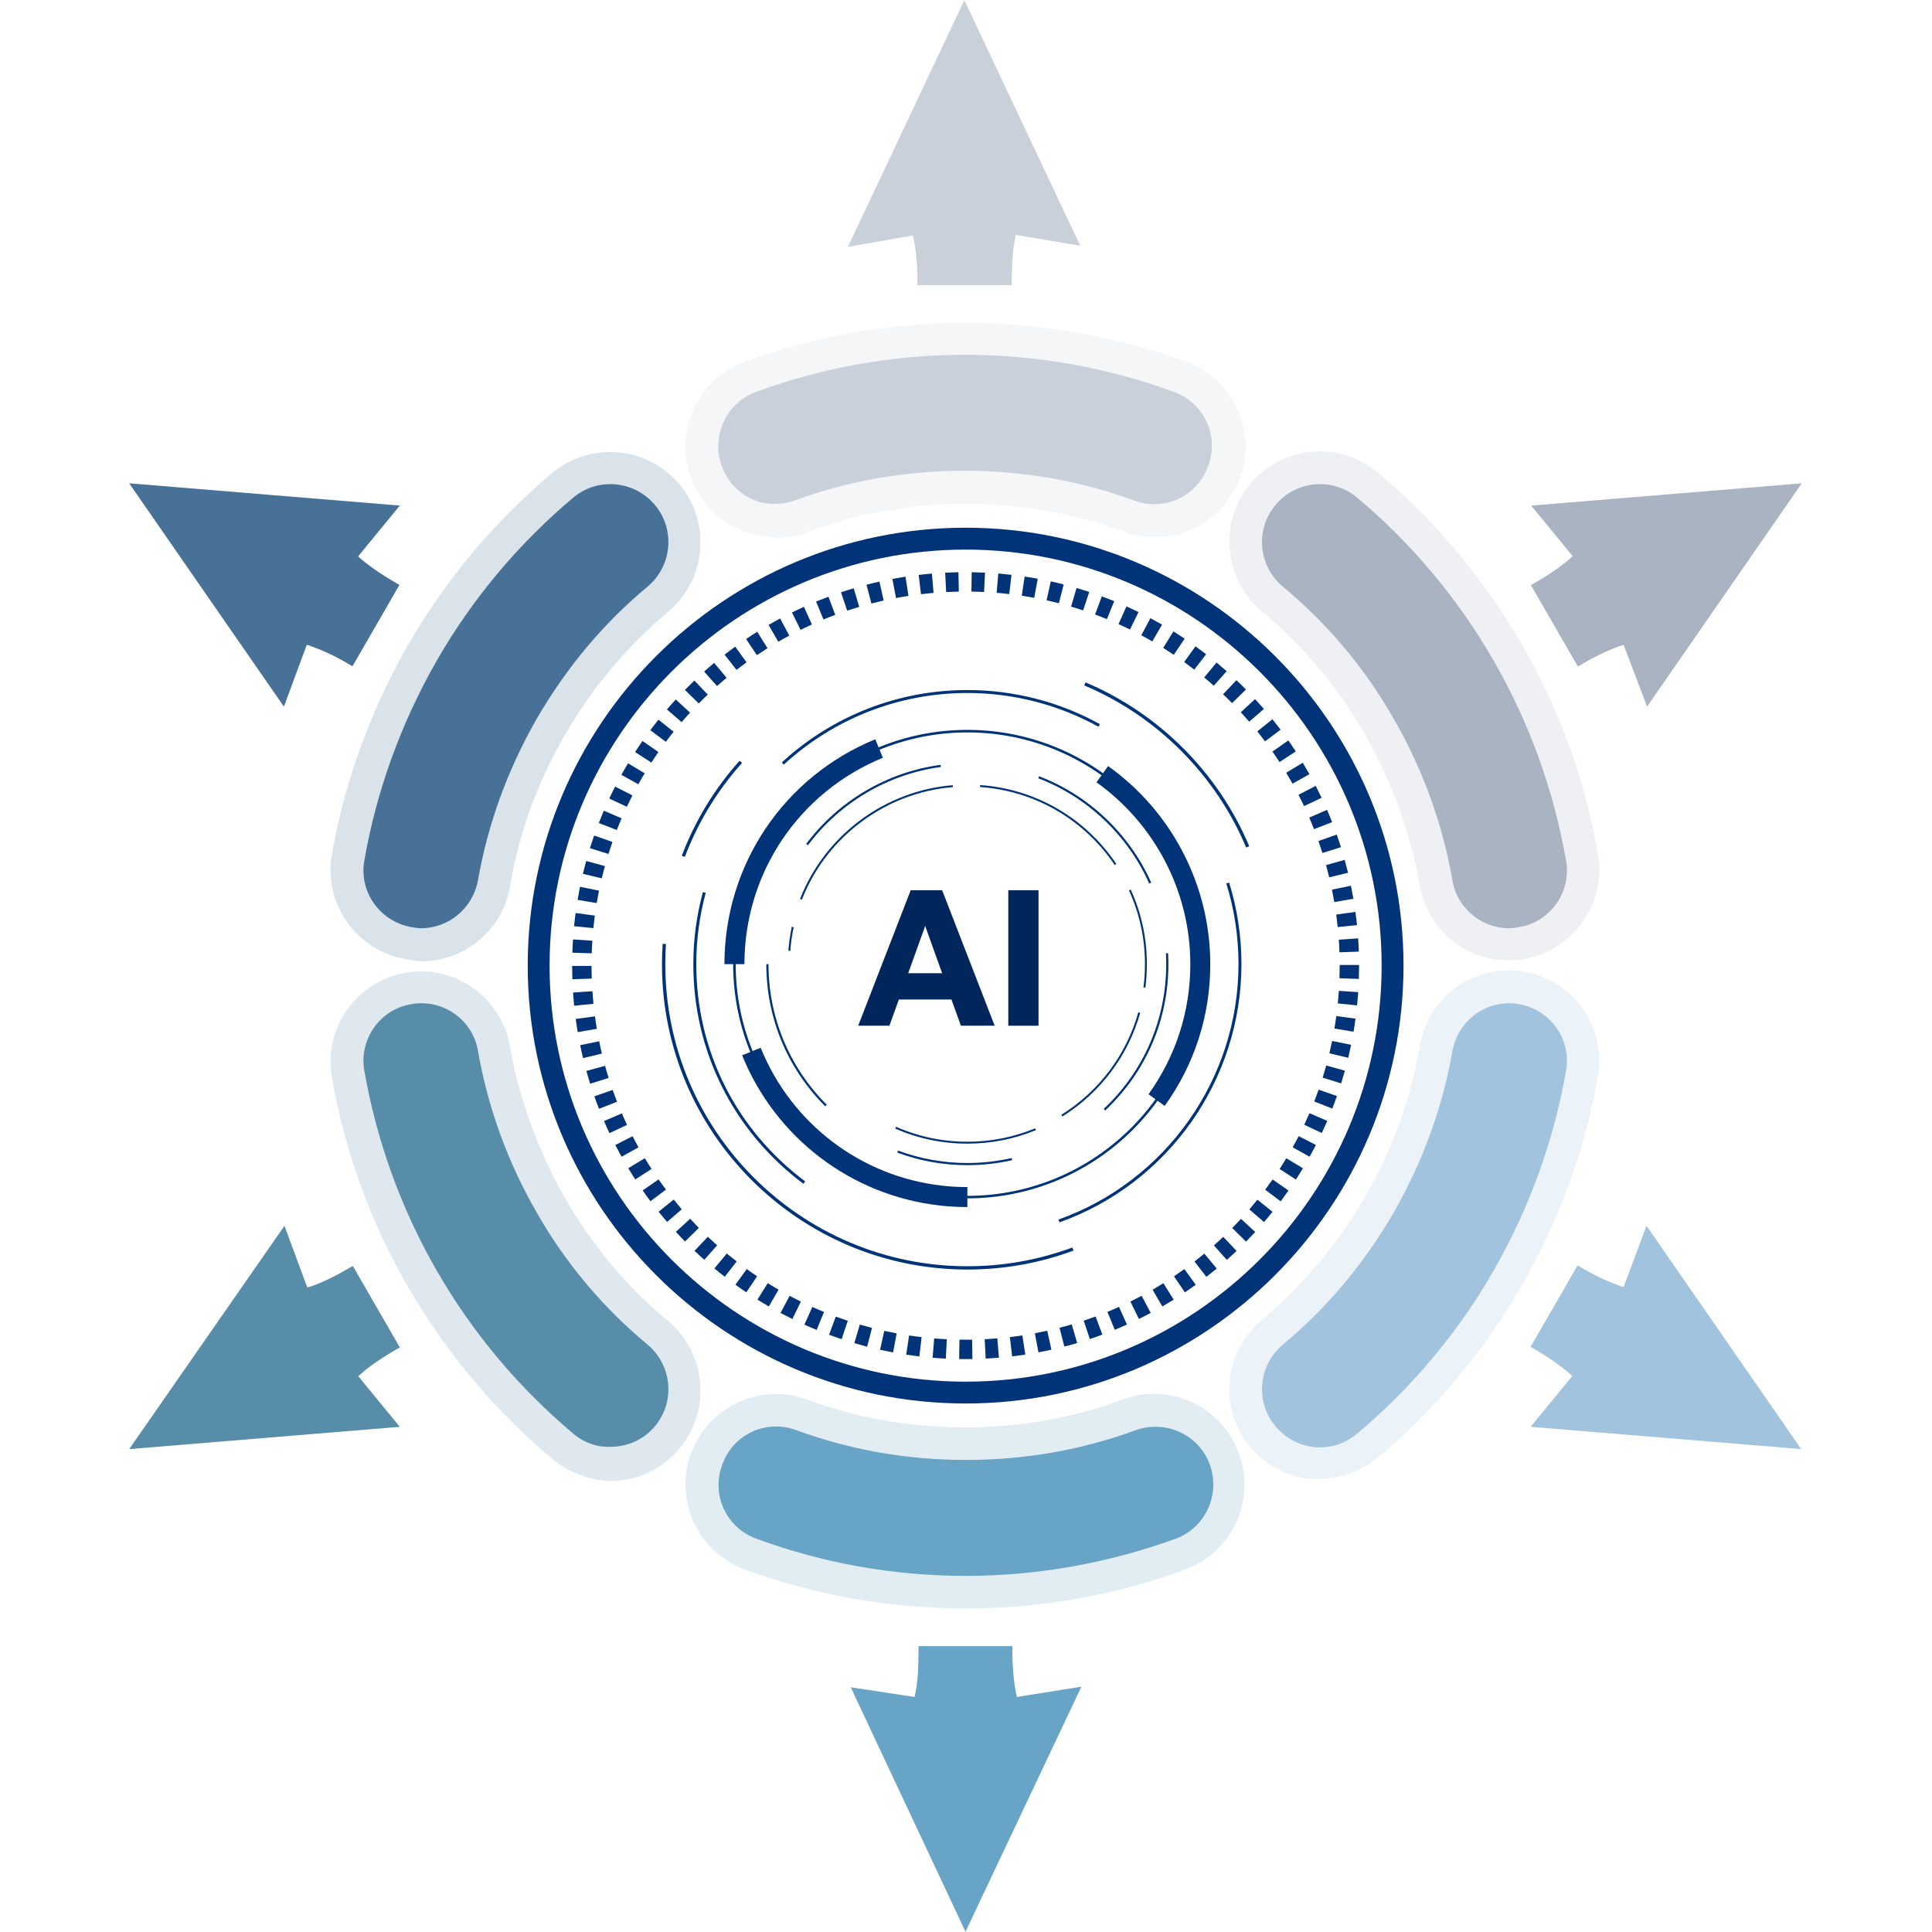 <svg xmlns="http://www.w3.org/2000/svg" xmlns:xlink="http://www.w3.org/1999/xlink" width="500" zoomAndPan="magnify" viewBox="0 0 375 375" height="500" preserveAspectRatio="xMidYMid meet" version="1.0"><defs><filter x="0%" y="0%" width="100%" height="100%" id="3f25dffc9b"><feColorMatrix values="0 0 0 0 1 0 0 0 0 1 0 0 0 0 1 0 0 0 1 0" color-interpolation-filters="sRGB"/></filter><mask id="4da3ce4d22"><g filter="url(#3f25dffc9b)"><rect x="-37.5" width="450" fill="#000000" y="-37.5" height="450" fill-opacity="0.2"/></g></mask><clipPath id="39b511c4e1"><path d="M 70 209 L 179 209 L 179 251.719 L 70 251.719 Z M 70 209 " clip-rule="nonzero"/></clipPath><clipPath id="d7fa029a74"><rect x="0" width="249" y="0" height="252"/></clipPath><clipPath id="9d7f9a92fd"><path d="M 25.078 93 L 78 93 L 78 138 L 25.078 138 Z M 25.078 93 " clip-rule="nonzero"/></clipPath><clipPath id="fe9530d7cf"><path d="M 25.078 237 L 78 237 L 78 282 L 25.078 282 Z M 25.078 237 " clip-rule="nonzero"/></clipPath><clipPath id="9360054d97"><path d="M 165 319 L 210 319 L 210 374.969 L 165 374.969 Z M 165 319 " clip-rule="nonzero"/></clipPath><clipPath id="d1a8912bb6"><path d="M 297 237 L 349.723 237 L 349.723 282 L 297 282 Z M 297 237 " clip-rule="nonzero"/></clipPath><clipPath id="38ad626527"><path d="M 297 93 L 349.723 93 L 349.723 138 L 297 138 Z M 297 93 " clip-rule="nonzero"/></clipPath><clipPath id="141f8fab49"><path d="M 102.43 102.43 L 272.422 102.43 L 272.422 272.422 L 102.43 272.422 Z M 102.43 102.43 " clip-rule="nonzero"/></clipPath></defs><rect x="-37.5" width="450" fill="#ffffff" y="-37.5" height="450" fill-opacity="1"/><rect x="-37.5" width="450" fill="#ffffff" y="-37.5" height="450" fill-opacity="1"/><g mask="url(#4da3ce4d22)"><g transform="matrix(1, 0, 0, 1, 63, 61)"><g clip-path="url(#d7fa029a74)"><path fill="#cad0d9" d="M 71.105 31.699 C 67.781 22.609 72.434 12.523 81.633 9.195 C 94.926 4.32 109.441 1.66 124.402 1.66 C 139.359 1.66 153.762 4.32 167.168 9.195 C 176.254 12.523 181.02 22.609 177.695 31.699 C 174.371 40.793 164.289 45.559 155.203 42.23 C 145.676 38.684 135.258 36.801 124.512 36.801 C 113.652 36.801 103.348 38.684 93.82 42.23 C 91.824 43.008 89.832 43.34 87.836 43.34 C 80.414 43.23 73.652 38.797 71.105 31.699 Z M 71.105 31.699 " fill-opacity="1" fill-rule="nonzero"/><path fill="#477197" d="M 15.707 125.152 C 6.176 123.492 -0.25 114.402 1.414 104.867 C 3.852 90.898 8.836 77.043 16.258 64.07 C 23.793 51.102 33.324 39.906 44.18 30.812 C 51.605 24.605 62.684 25.605 68.891 33.031 C 75.094 40.457 74.098 51.543 66.672 57.754 C 58.918 64.293 52.047 72.273 46.617 81.699 C 41.191 91.121 37.645 100.988 35.98 111.074 C 34.543 119.609 27.117 125.598 18.695 125.598 C 17.812 125.484 16.703 125.375 15.707 125.152 Z M 15.707 125.152 " fill-opacity="1" fill-rule="nonzero"/><path fill="#588da9" d="M 44.18 222.152 C 33.324 213.062 23.793 201.867 16.258 188.895 C 8.727 175.926 3.852 162.07 1.414 148.102 C -0.25 138.566 6.176 129.477 15.707 127.812 C 25.234 126.152 34.32 132.582 35.98 142.113 C 37.754 152.203 41.301 162.07 46.617 171.492 C 52.047 180.914 58.809 188.895 66.672 195.438 C 74.098 201.645 75.094 212.73 68.891 220.156 C 65.453 224.262 60.469 226.477 55.371 226.477 C 51.492 226.254 47.504 224.926 44.18 222.152 Z M 44.18 222.152 " fill-opacity="1" fill-rule="nonzero"/><g clip-path="url(#39b511c4e1)"><path fill="#67a4c5" d="M 124.402 251.199 C 109.441 251.199 94.926 248.539 81.633 243.66 C 72.547 240.336 67.781 230.246 71.105 221.156 C 74.43 212.066 84.512 207.297 93.598 210.625 C 103.125 214.172 113.543 216.055 124.289 216.055 C 135.148 216.055 145.453 214.172 154.98 210.625 C 164.066 207.297 174.148 211.953 177.473 221.156 C 180.797 230.246 176.145 240.336 166.949 243.66 C 153.762 248.539 139.359 251.199 124.402 251.199 Z M 124.402 251.199 " fill-opacity="1" fill-rule="nonzero"/></g><path fill="#a2c3dd" d="M 179.691 219.938 C 173.484 212.508 174.48 201.422 181.906 195.215 C 189.66 188.676 196.531 180.691 201.961 171.27 C 207.391 161.848 210.934 151.98 212.598 141.895 C 214.258 132.359 223.344 125.93 232.875 127.594 C 242.402 129.254 248.828 138.344 247.168 147.879 C 244.73 161.848 239.742 175.703 232.32 188.676 C 224.785 201.645 215.258 212.84 204.398 221.934 C 201.074 224.703 197.086 226.035 193.098 226.035 C 188.223 226.254 183.234 224.039 179.691 219.938 Z M 179.691 219.938 " fill-opacity="1" fill-rule="nonzero"/><path fill="#aab3c2" d="M 212.598 110.965 C 210.824 100.875 207.277 91.008 201.961 81.586 C 196.531 72.164 189.773 64.184 181.906 57.641 C 174.48 51.434 173.484 40.348 179.691 32.922 C 185.895 25.492 196.977 24.496 204.398 30.703 C 215.258 39.793 224.785 50.988 232.32 63.961 C 239.855 76.93 244.73 90.789 247.168 104.758 C 248.828 114.289 242.402 123.379 232.875 125.152 C 231.875 125.375 230.879 125.375 229.773 125.375 C 221.574 125.484 214.148 119.5 212.598 110.965 Z M 212.598 110.965 " fill-opacity="1" fill-rule="nonzero"/></g></g></g><path fill="#cad0d9" d="M 140.09 90.484 C 137.984 84.609 140.977 78.18 146.738 76.074 C 159.367 71.418 173.105 68.867 187.289 68.867 C 201.473 68.867 215.211 71.418 227.844 76.074 C 233.715 78.18 236.707 84.609 234.492 90.484 C 232.387 96.359 225.961 99.352 220.086 97.137 C 209.781 93.367 198.812 91.371 187.18 91.371 C 175.543 91.371 164.574 93.367 154.27 97.137 C 153.051 97.578 151.723 97.801 150.395 97.801 C 145.961 97.91 141.75 95.027 140.09 90.484 Z M 140.09 90.484 " fill-opacity="1" fill-rule="nonzero"/><path fill="#477197" d="M 79.812 179.945 C 73.719 178.836 69.621 173.074 70.727 166.977 C 73.055 153.672 77.707 140.59 84.801 128.176 C 91.891 115.871 100.977 105.227 111.281 96.582 C 116.047 92.59 123.137 93.254 127.125 98.023 C 131.113 102.789 130.449 109.883 125.684 113.875 C 117.266 120.859 110.062 129.395 104.191 139.484 C 98.43 149.57 94.66 160.102 92.777 170.855 C 91.781 176.289 87.125 180.168 81.695 180.168 C 81.145 180.168 80.477 180.055 79.812 179.945 Z M 79.812 179.945 " fill-opacity="1" fill-rule="nonzero"/><path fill="#588da9" d="M 111.281 278.277 C 100.977 269.629 91.891 258.988 84.801 246.68 C 77.707 234.375 73.055 221.184 70.727 207.883 C 69.621 201.785 73.719 195.91 79.812 194.91 C 85.906 193.801 91.781 197.906 92.777 204 C 94.66 214.754 98.43 225.398 104.191 235.375 C 109.949 245.461 117.266 254 125.684 260.98 C 130.449 264.973 131.113 272.066 127.125 276.836 C 124.91 279.496 121.695 280.824 118.484 280.824 C 115.934 280.938 113.387 280.051 111.281 278.277 Z M 111.281 278.277 " fill-opacity="1" fill-rule="nonzero"/><path fill="#67a4c5" d="M 187.402 305.879 C 173.219 305.879 159.48 303.328 146.848 298.672 C 140.977 296.566 137.984 290.137 140.199 284.262 C 142.305 278.387 148.73 275.395 154.605 277.609 C 164.906 281.379 175.879 283.375 187.512 283.375 C 199.145 283.375 210.113 281.379 220.418 277.609 C 226.293 275.504 232.719 278.496 234.824 284.262 C 236.93 290.137 233.938 296.566 228.176 298.672 C 215.32 303.328 201.582 305.879 187.402 305.879 Z M 187.402 305.879 " fill-opacity="1" fill-rule="nonzero"/><path fill="#a2c3dd" d="M 247.566 276.836 C 243.578 272.066 244.242 264.973 249.004 260.98 C 257.426 254 264.629 245.461 270.5 235.375 C 276.262 225.285 280.031 214.754 281.914 204 C 283.02 197.906 288.781 193.801 294.875 194.91 C 300.973 196.02 305.07 201.785 303.961 207.883 C 301.637 221.184 296.98 234.266 289.891 246.68 C 282.801 258.988 273.715 269.629 263.41 278.277 C 261.305 280.051 258.758 280.938 256.207 280.938 C 252.996 280.938 249.781 279.496 247.566 276.836 Z M 247.566 276.836 " fill-opacity="1" fill-rule="nonzero"/><path fill="#aab3c2" d="M 281.914 170.855 C 280.031 160.102 276.262 149.461 270.5 139.484 C 264.738 129.395 257.426 120.859 249.004 113.875 C 244.242 109.883 243.578 102.789 247.566 98.023 C 251.555 93.254 258.645 92.59 263.41 96.582 C 273.715 105.227 282.801 115.871 289.891 128.176 C 296.98 140.48 301.637 153.672 303.961 166.977 C 305.07 173.074 300.973 178.949 294.875 179.945 C 294.211 180.055 293.547 180.168 292.883 180.168 C 287.562 180.168 282.801 176.289 281.914 170.855 Z M 281.914 170.855 " fill-opacity="1" fill-rule="nonzero"/><path fill="#477197" d="M 77.496 113.543 L 68.41 129.289 L 55.934 122.082 L 65.02 106.336 Z M 77.496 113.543 " fill-opacity="1" fill-rule="nonzero"/><g clip-path="url(#9d7f9a92fd)"><path fill="#477197" d="M 25.078 93.809 L 77.598 98.133 L 69.508 108 C 70.949 109.328 73.496 111.215 77.488 113.543 C 77.488 113.543 68.402 129.285 68.402 129.285 C 64.855 127.176 62.195 126.07 60.312 125.402 C 60.09 125.293 59.871 125.184 59.535 125.184 L 55.105 137.156 Z M 25.078 93.809 " fill-opacity="1" fill-rule="nonzero"/></g><path fill="#588da9" d="M 77.527 261.488 L 65.055 268.695 L 55.969 252.949 L 68.441 245.742 Z M 77.527 261.488 " fill-opacity="1" fill-rule="nonzero"/><g clip-path="url(#fe9530d7cf)"><path fill="#588da9" d="M 55.215 237.926 L 59.648 249.898 C 59.871 249.785 60.09 249.785 60.422 249.676 C 62.309 249.008 64.965 247.789 68.512 245.793 C 68.512 245.793 71.836 251.559 71.836 251.559 L 77.598 261.535 C 77.488 261.535 77.488 261.648 77.375 261.648 C 73.719 263.754 71.281 265.527 69.84 266.859 C 69.73 266.969 69.621 267.078 69.508 267.078 L 77.598 276.945 L 25.078 281.27 Z M 55.215 237.926 " fill-opacity="1" fill-rule="nonzero"/></g><path fill="#67a4c5" d="M 178.316 319.516 L 196.484 319.516 L 196.484 333.926 L 178.316 333.926 Z M 178.316 319.516 " fill-opacity="1" fill-rule="nonzero"/><g clip-path="url(#9360054d97)"><path fill="#67a4c5" d="M 165.129 327.496 L 177.539 329.383 C 177.539 329.16 177.648 328.938 177.648 328.715 C 178.094 326.832 178.316 323.84 178.316 319.625 C 178.316 319.625 196.484 319.625 196.484 319.625 C 196.484 319.738 196.484 319.738 196.484 319.848 C 196.484 324.391 196.93 327.496 197.371 329.383 L 209.895 327.387 L 187.402 374.945 Z M 165.129 327.496 " fill-opacity="1" fill-rule="nonzero"/></g><path fill="#a2c3dd" d="M 318.664 252.863 L 309.574 268.609 L 297.102 261.402 L 306.188 245.656 Z M 318.664 252.863 " fill-opacity="1" fill-rule="nonzero"/><g clip-path="url(#d1a8912bb6)"><path fill="#a2c3dd" d="M 297.094 276.945 L 305.18 267.078 C 303.742 265.75 301.305 263.863 297.312 261.535 C 297.312 261.535 297.203 261.535 297.203 261.426 L 306.289 245.684 C 309.836 247.789 312.492 248.898 314.379 249.562 C 314.598 249.676 314.93 249.785 315.152 249.785 L 319.586 237.926 L 349.613 281.27 Z M 297.094 276.945 " fill-opacity="1" fill-rule="nonzero"/></g><path fill="#aab3c2" d="M 318.73 122.145 L 306.258 129.352 L 297.172 113.609 L 309.645 106.402 Z M 318.73 122.145 " fill-opacity="1" fill-rule="nonzero"/><g clip-path="url(#38ad626527)"><path fill="#aab3c2" d="M 315.152 125.184 C 314.93 125.293 314.711 125.293 314.379 125.402 C 312.492 126.07 309.836 127.289 306.289 129.285 C 306.289 129.285 300.75 119.641 300.75 119.641 L 297.203 113.543 C 297.312 113.543 297.312 113.43 297.426 113.43 C 301.082 111.324 303.52 109.551 304.961 108.223 C 305.07 108.109 305.18 108 305.293 108 L 297.203 98.133 L 349.723 93.809 L 319.695 137.156 Z M 315.152 125.184 " fill-opacity="1" fill-rule="nonzero"/></g><path fill="#cad0d9" d="M 178.094 40.93 L 196.266 40.93 L 196.266 55.344 L 178.094 55.344 Z M 178.094 40.93 " fill-opacity="1" fill-rule="nonzero"/><path fill="#cad0d9" d="M 178.094 55.344 C 178.094 55.344 178.094 55.23 178.094 55.23 C 178.094 50.688 177.648 47.582 177.207 45.699 L 164.574 47.914 L 187.18 0.023 L 209.672 47.691 L 197.152 45.586 C 197.152 45.809 197.039 46.031 197.039 46.25 C 196.598 48.137 196.375 51.129 196.375 55.344 Z M 178.094 55.344 " fill-opacity="1" fill-rule="nonzero"/><path fill="#003378" d="M 216.363 167.895 C 210.383 159.023 200.852 153.504 190.219 152.758 L 190.246 152.383 C 201 153.137 210.633 158.719 216.676 167.688 Z M 216.363 167.895 " fill-opacity="1" fill-rule="nonzero"/><path fill="#003378" d="M 222.316 191.703 L 221.945 191.652 C 222.137 190.168 222.234 188.645 222.234 187.137 C 222.234 182.145 221.191 177.324 219.129 172.816 L 219.469 172.66 C 221.551 177.215 222.605 182.082 222.605 187.133 C 222.605 188.66 222.512 190.195 222.316 191.703 Z M 222.316 191.703 " fill-opacity="1" fill-rule="nonzero"/><path fill="#003378" d="M 206.207 216.707 L 206.004 216.387 C 213.312 211.816 218.625 204.75 220.949 196.488 L 221.309 196.59 C 218.965 204.945 213.598 212.086 206.207 216.707 Z M 206.207 216.707 " fill-opacity="1" fill-rule="nonzero"/><path fill="#003378" d="M 187.77 221.98 C 182.902 221.98 178.195 221 173.77 219.059 L 173.922 218.711 C 178.289 220.633 182.949 221.609 187.77 221.609 C 192.328 221.609 196.754 220.73 200.93 219.008 L 201.074 219.355 C 196.852 221.098 192.375 221.98 187.77 221.98 Z M 187.77 221.98 " fill-opacity="1" fill-rule="nonzero"/><path fill="#003378" d="M 153.398 184.566 L 153.023 184.539 C 153.141 182.977 153.363 181.414 153.688 179.883 L 154.055 179.961 C 153.73 181.469 153.508 183.016 153.398 184.566 Z M 153.398 184.566 " fill-opacity="1" fill-rule="nonzero"/><path fill="#003378" d="M 155.645 174.621 L 155.293 174.484 C 160.105 162.133 171.734 153.469 184.93 152.406 L 184.957 152.777 C 171.914 153.836 160.41 162.41 155.645 174.621 Z M 155.645 174.621 " fill-opacity="1" fill-rule="nonzero"/><path fill="#003378" d="M 223.062 171.488 C 218.914 162.148 211.066 154.699 201.523 151.062 L 201.676 150.668 C 211.324 154.348 219.254 161.879 223.449 171.316 Z M 223.062 171.488 " fill-opacity="1" fill-rule="nonzero"/><path fill="#003378" d="M 214.516 215.543 L 214.227 215.238 C 222.055 207.867 226.363 197.883 226.363 187.137 C 226.363 186.441 226.34 185.734 226.309 185.035 L 226.73 185.016 C 226.762 185.719 226.785 186.434 226.785 187.137 C 226.789 198 222.434 208.09 214.516 215.543 Z M 214.516 215.543 " fill-opacity="1" fill-rule="nonzero"/><path fill="#003378" d="M 187.77 226.156 C 183.098 226.156 178.52 225.344 174.176 223.723 L 174.32 223.328 C 178.617 224.926 183.137 225.738 187.766 225.738 C 190.668 225.738 193.559 225.41 196.367 224.773 L 196.461 225.184 C 193.629 225.832 190.703 226.156 187.77 226.156 Z M 187.77 226.156 " fill-opacity="1" fill-rule="nonzero"/><path fill="#003378" d="M 160.172 214.727 C 152.801 207.355 148.742 197.559 148.742 187.137 L 149.164 187.137 C 149.164 197.449 153.184 207.141 160.473 214.43 Z M 160.172 214.727 " fill-opacity="1" fill-rule="nonzero"/><path fill="#003378" d="M 156.82 164.062 L 156.48 163.812 C 162.738 155.426 172.254 149.832 182.57 148.457 L 182.625 148.871 C 172.418 150.234 163.008 155.773 156.82 164.062 Z M 156.82 164.062 " fill-opacity="1" fill-rule="nonzero"/><path fill="#003378" d="M 187.77 232.598 C 162.703 232.598 142.305 212.203 142.305 187.133 C 142.305 162.059 162.699 141.668 187.77 141.668 C 212.844 141.668 233.234 162.059 233.234 187.133 C 233.234 212.203 212.836 232.598 187.77 232.598 Z M 187.77 142.164 C 162.973 142.164 142.797 162.34 142.797 187.137 C 142.797 211.934 162.973 232.113 187.77 232.113 C 212.566 232.113 232.746 211.934 232.746 187.137 C 232.746 162.34 212.566 142.164 187.77 142.164 Z M 187.77 142.164 " fill-opacity="1" fill-rule="nonzero"/><path fill="#003378" d="M 152.133 148.414 L 151.746 147.992 C 161.586 138.93 174.383 133.934 187.77 133.934 C 196.766 133.934 205.66 136.223 213.488 140.555 L 213.211 141.059 C 205.473 136.777 196.676 134.508 187.77 134.508 C 174.523 134.508 161.867 139.453 152.133 148.414 Z M 152.133 148.414 " fill-opacity="1" fill-rule="nonzero"/><path fill="#003378" d="M 205.637 237.258 L 205.445 236.719 C 226.348 229.262 240.391 209.34 240.391 187.137 C 240.391 181.801 239.598 176.539 238.027 171.488 L 238.574 171.316 C 240.164 176.422 240.965 181.746 240.965 187.137 C 240.965 209.582 226.77 229.727 205.637 237.258 Z M 205.637 237.258 " fill-opacity="1" fill-rule="nonzero"/><path fill="#003378" d="M 155.941 229.77 C 142.359 219.609 134.574 204.074 134.574 187.137 C 134.574 182.395 135.199 177.691 136.43 173.156 L 136.98 173.309 C 135.766 177.797 135.148 182.449 135.148 187.137 C 135.148 203.891 142.852 219.266 156.289 229.312 Z M 155.941 229.77 " fill-opacity="1" fill-rule="nonzero"/><path fill="#003378" d="M 241.879 164.5 C 235.98 150.422 224.531 138.957 210.453 133.043 L 210.699 132.457 C 224.93 138.43 236.508 150.02 242.473 164.258 Z M 241.879 164.5 " fill-opacity="1" fill-rule="nonzero"/><path fill="#003378" d="M 187.77 246.418 C 155.086 246.418 128.488 219.824 128.488 187.137 C 128.488 185.824 128.531 184.496 128.621 183.195 L 129.258 183.238 C 129.176 184.531 129.133 185.84 129.133 187.137 C 129.133 219.473 155.438 245.777 187.77 245.777 C 194.773 245.777 201.629 244.551 208.141 242.137 L 208.363 242.738 C 201.781 245.18 194.852 246.418 187.77 246.418 Z M 187.77 246.418 " fill-opacity="1" fill-rule="nonzero"/><path fill="#003378" d="M 132.93 166.324 L 132.336 166.098 C 134.914 159.305 138.684 153.102 143.551 147.66 L 144.027 148.09 C 139.207 153.469 135.48 159.609 132.93 166.324 Z M 132.93 166.324 " fill-opacity="1" fill-rule="nonzero"/><path fill="#003378" d="M 226.07 214.652 L 222.926 212.391 C 228.234 205 231.043 196.266 231.043 187.137 C 231.043 173.164 224.23 159.969 212.828 151.852 L 215.078 148.691 C 227.496 157.535 234.914 171.906 234.914 187.133 C 234.922 197.09 231.859 206.598 226.07 214.652 Z M 226.07 214.652 " fill-opacity="1" fill-rule="nonzero"/><path fill="#003378" d="M 187.77 234.289 C 185.973 234.289 184.16 234.188 182.379 233.984 C 165.227 232.035 150.543 220.863 144.047 204.832 L 147.645 203.375 C 153.605 218.09 167.082 228.344 182.82 230.133 C 184.453 230.32 186.117 230.41 187.77 230.41 Z M 187.77 234.289 " fill-opacity="1" fill-rule="nonzero"/><path fill="#003378" d="M 144.492 187.137 L 140.613 187.137 C 140.613 167.914 152.105 150.781 169.891 143.492 L 171.363 147.082 C 155.035 153.766 144.492 169.5 144.492 187.137 Z M 144.492 187.137 " fill-opacity="1" fill-rule="nonzero"/><path fill="#00265b" d="M 184.672 193.996 L 174.473 193.996 L 172.633 199.094 L 166.57 199.094 L 176.77 172.789 L 182.867 172.789 L 193.066 199.094 L 186.512 199.094 Z M 182.867 188.895 L 179.578 179.73 L 176.285 188.895 Z M 182.867 188.895 " fill-opacity="1" fill-rule="nonzero"/><path fill="#00265b" d="M 195.707 172.789 L 201.578 172.789 L 201.578 199.094 L 195.707 199.094 Z M 195.707 172.789 " fill-opacity="1" fill-rule="nonzero"/><g clip-path="url(#141f8fab49)"><path fill="#003378" d="M 187.426 272.418 C 140.555 272.418 102.43 234.289 102.43 187.43 C 102.43 140.559 140.555 102.43 187.426 102.43 C 234.293 102.43 272.422 140.559 272.422 187.43 C 272.414 234.289 234.285 272.418 187.426 272.418 Z M 187.426 106.676 C 142.902 106.676 106.672 142.902 106.672 187.43 C 106.672 231.953 142.902 268.18 187.426 268.18 C 231.949 268.18 268.176 231.953 268.176 187.43 C 268.168 142.902 231.949 106.676 187.426 106.676 Z M 187.426 106.676 " fill-opacity="1" fill-rule="nonzero"/></g><path fill="#003378" d="M 187.426 263.797 C 187.004 263.797 186.582 263.789 186.168 263.789 L 186.23 260.027 C 187.043 260.039 187.867 260.039 188.684 260.027 L 188.746 263.789 C 188.305 263.797 187.867 263.797 187.426 263.797 Z M 183.586 263.707 C 182.73 263.664 181.867 263.609 181.016 263.531 L 181.324 259.785 C 182.137 259.855 182.957 259.91 183.773 259.945 Z M 191.316 263.699 L 191.133 259.945 C 191.941 259.902 192.762 259.848 193.578 259.777 L 193.891 263.527 C 193.039 263.602 192.176 263.656 191.316 263.699 Z M 178.449 263.277 C 177.598 263.18 176.742 263.062 175.891 262.93 L 176.457 259.211 C 177.266 259.336 178.082 259.438 178.887 259.535 Z M 196.457 263.27 L 196.012 259.535 C 196.82 259.438 197.637 259.328 198.441 259.211 L 199.008 262.93 C 198.172 263.047 197.312 263.168 196.457 263.27 Z M 173.348 262.504 C 172.504 262.344 171.652 262.172 170.824 261.992 L 171.637 258.32 C 172.434 258.492 173.234 258.656 174.039 258.809 Z M 201.559 262.488 L 200.867 258.789 C 201.664 258.637 202.473 258.473 203.266 258.297 L 204.082 261.969 C 203.246 262.164 202.395 262.336 201.559 262.488 Z M 168.312 261.391 C 167.488 261.176 166.652 260.945 165.828 260.703 L 166.887 257.094 C 167.676 257.324 168.473 257.543 169.254 257.746 Z M 206.594 261.367 L 205.652 257.723 C 206.434 257.523 207.23 257.301 208.016 257.066 L 209.082 260.676 C 208.254 260.926 207.414 261.16 206.594 261.367 Z M 163.363 259.93 C 162.551 259.66 161.73 259.375 160.922 259.074 L 162.227 255.547 C 163 255.828 163.777 256.105 164.551 256.363 Z M 211.535 259.91 L 210.348 256.34 C 211.121 256.086 211.895 255.809 212.656 255.523 L 213.965 259.051 C 213.168 259.348 212.352 259.641 211.535 259.91 Z M 158.516 258.133 C 157.727 257.809 156.922 257.469 156.137 257.109 L 157.676 253.68 C 158.426 254.02 159.184 254.344 159.938 254.648 Z M 216.379 258.117 L 214.953 254.633 C 215.699 254.328 216.453 254.004 217.199 253.664 L 218.742 257.094 C 217.953 257.453 217.16 257.793 216.379 258.117 Z M 153.797 256.016 C 153.023 255.637 152.25 255.242 151.496 254.84 L 153.266 251.523 C 153.984 251.902 154.719 252.281 155.449 252.641 Z M 221.066 256.004 L 219.406 252.629 C 220.133 252.27 220.863 251.895 221.586 251.516 L 223.355 254.832 C 222.602 255.234 221.832 255.629 221.066 256.004 Z M 225.609 253.582 L 223.719 250.324 C 224.426 249.918 225.133 249.496 225.816 249.066 L 227.809 252.262 C 227.094 252.703 226.348 253.152 225.609 253.582 Z M 149.234 253.582 C 148.488 253.152 147.742 252.703 147.023 252.254 L 149.012 249.059 C 149.699 249.488 150.41 249.918 151.117 250.324 Z M 229.98 250.852 L 227.875 247.727 C 228.555 247.27 229.23 246.801 229.891 246.328 L 232.094 249.379 C 231.395 249.883 230.684 250.375 229.98 250.852 Z M 144.855 250.844 C 144.152 250.367 143.441 249.875 142.742 249.371 L 144.941 246.32 C 145.605 246.801 146.281 247.277 146.953 247.727 Z M 234.156 247.836 L 231.852 244.863 C 232.488 244.371 233.133 243.852 233.762 243.328 L 236.168 246.227 C 235.496 246.777 234.824 247.316 234.156 247.836 Z M 140.676 247.82 C 140.004 247.297 139.324 246.758 138.66 246.203 L 141.066 243.309 C 141.699 243.832 142.34 244.344 142.984 244.844 Z M 238.117 244.543 L 235.621 241.73 C 236.23 241.191 236.84 240.629 237.426 240.07 L 240.02 242.801 C 239.398 243.391 238.762 243.977 238.117 244.543 Z M 136.703 244.523 C 136.062 243.957 135.426 243.367 134.805 242.781 L 137.395 240.059 C 137.984 240.617 138.594 241.176 139.199 241.715 Z M 241.859 240.996 L 239.176 238.355 C 239.742 237.781 240.309 237.188 240.871 236.578 L 243.637 239.129 C 243.047 239.758 242.453 240.391 241.859 240.996 Z M 132.965 240.969 C 132.355 240.355 131.762 239.727 131.188 239.102 L 133.961 236.559 C 134.508 237.152 135.074 237.746 135.648 238.336 Z M 245.352 237.199 L 242.496 234.746 C 243.027 234.125 243.551 233.496 244.062 232.859 L 246.996 235.215 C 246.465 235.879 245.91 236.551 245.352 237.199 Z M 129.48 237.18 C 128.918 236.523 128.367 235.859 127.832 235.195 L 130.766 232.836 C 131.27 233.469 131.797 234.102 132.328 234.727 Z M 248.578 233.176 L 245.57 230.922 C 246.055 230.273 246.539 229.602 247.008 228.93 L 250.094 231.082 C 249.602 231.785 249.09 232.492 248.578 233.176 Z M 126.25 233.156 C 125.738 232.473 125.234 231.773 124.742 231.066 L 127.828 228.918 C 128.297 229.59 128.773 230.25 129.266 230.902 Z M 251.531 228.945 L 248.371 226.898 C 248.816 226.215 249.25 225.516 249.672 224.816 L 252.895 226.758 C 252.457 227.484 252.004 228.227 251.531 228.945 Z M 123.305 228.93 C 122.832 228.211 122.379 227.473 121.941 226.746 L 125.164 224.809 C 125.578 225.5 126.016 226.199 126.465 226.883 Z M 120.648 224.52 C 120.227 223.766 119.82 223.004 119.43 222.25 L 122.777 220.535 C 123.145 221.254 123.531 221.98 123.934 222.695 Z M 254.199 224.52 L 250.91 222.688 C 251.305 221.977 251.699 221.25 252.07 220.523 L 255.418 222.238 C 255.023 223.004 254.617 223.766 254.199 224.52 Z M 118.297 219.941 C 117.938 219.18 117.578 218.387 117.238 217.598 L 120.695 216.109 C 121.023 216.863 121.359 217.613 121.699 218.336 Z M 256.559 219.922 L 253.156 218.316 C 253.504 217.578 253.84 216.824 254.168 216.078 L 257.625 217.562 C 257.277 218.344 256.926 219.141 256.559 219.922 Z M 116.266 215.219 C 115.945 214.418 115.648 213.602 115.367 212.797 L 118.914 211.555 C 119.184 212.316 119.465 213.09 119.762 213.852 Z M 258.598 215.172 L 255.094 213.801 C 255.391 213.039 255.676 212.266 255.945 211.5 L 259.496 212.742 C 259.215 213.551 258.91 214.367 258.598 215.172 Z M 114.551 210.352 C 114.293 209.535 114.047 208.707 113.816 207.875 L 117.441 206.871 C 117.656 207.652 117.891 208.449 118.137 209.223 Z M 260.312 210.289 L 256.727 209.168 C 256.969 208.387 257.203 207.594 257.418 206.816 L 261.047 207.82 C 260.82 208.629 260.57 209.465 260.312 210.289 Z M 113.172 205.379 C 112.973 204.543 112.781 203.691 112.613 202.863 L 116.301 202.109 C 116.457 202.898 116.637 203.707 116.832 204.5 Z M 261.691 205.316 L 258.031 204.438 C 258.219 203.652 258.398 202.848 258.562 202.047 L 262.25 202.801 C 262.078 203.637 261.883 204.488 261.691 205.316 Z M 112.137 200.332 C 111.992 199.48 111.859 198.625 111.75 197.781 L 115.477 197.273 C 115.586 198.078 115.711 198.887 115.852 199.695 Z M 262.719 200.262 L 259.008 199.633 C 259.145 198.832 259.27 198.016 259.375 197.211 L 263.102 197.719 C 262.996 198.555 262.867 199.418 262.719 200.262 Z M 111.445 195.215 C 111.363 194.363 111.285 193.5 111.23 192.648 L 114.984 192.395 C 115.039 193.203 115.109 194.023 115.191 194.836 Z M 263.41 195.145 L 259.664 194.766 C 259.746 193.957 259.816 193.141 259.871 192.324 L 263.625 192.574 C 263.562 193.438 263.496 194.301 263.41 195.145 Z M 111.098 190.07 C 111.07 189.211 111.059 188.348 111.051 187.492 L 114.812 187.484 C 114.812 188.301 114.828 189.121 114.855 189.938 Z M 263.75 190.008 L 259.988 189.883 C 260.016 189.074 260.031 188.25 260.031 187.43 L 260.031 187.297 L 263.793 187.297 L 263.793 187.43 C 263.793 188.285 263.777 189.148 263.75 190.008 Z M 114.855 185.035 L 111.094 184.918 C 111.121 184.055 111.16 183.191 111.219 182.34 L 114.973 182.59 C 114.918 183.398 114.883 184.219 114.855 185.035 Z M 259.988 184.844 C 259.961 184.02 259.918 183.195 259.863 182.395 L 263.617 182.137 C 263.676 182.98 263.723 183.852 263.75 184.711 Z M 115.172 180.148 L 111.426 179.773 C 111.508 178.93 111.609 178.066 111.723 177.215 L 115.449 177.715 C 115.352 178.523 115.254 179.34 115.172 180.148 Z M 259.648 179.945 C 259.566 179.145 259.469 178.32 259.359 177.512 L 263.086 177 C 263.203 177.852 263.309 178.715 263.391 179.559 Z M 115.82 175.285 L 112.109 174.664 C 112.254 173.82 112.414 172.961 112.578 172.125 L 116.266 172.871 C 116.113 173.668 115.961 174.477 115.82 175.285 Z M 258.984 175.094 C 258.848 174.289 258.695 173.473 258.531 172.68 L 262.215 171.918 C 262.387 172.754 262.547 173.605 262.691 174.449 Z M 116.805 170.48 L 113.145 169.609 C 113.348 168.777 113.562 167.934 113.789 167.113 L 117.418 168.109 C 117.199 168.891 116.992 169.691 116.805 170.48 Z M 257.996 170.285 C 257.805 169.5 257.598 168.695 257.383 167.914 L 261.004 166.906 C 261.234 167.727 261.453 168.57 261.656 169.402 Z M 118.105 165.75 L 114.508 164.629 C 114.766 163.82 115.035 162.992 115.324 162.176 L 118.879 163.422 C 118.602 164.195 118.348 164.984 118.105 165.75 Z M 256.684 165.562 C 256.434 164.781 256.172 164 255.91 163.242 L 259.457 161.988 C 259.738 162.789 260.016 163.613 260.273 164.438 Z M 119.73 161.109 L 116.223 159.75 C 116.535 158.953 116.859 158.152 117.199 157.355 L 120.656 158.836 C 120.336 159.59 120.02 160.355 119.73 161.109 Z M 255.051 160.945 C 254.754 160.191 254.441 159.43 254.125 158.684 L 257.582 157.191 C 257.922 157.977 258.254 158.773 258.562 159.57 Z M 121.664 156.594 L 118.258 154.996 C 118.621 154.223 119.004 153.441 119.398 152.676 L 122.75 154.391 C 122.379 155.117 122.012 155.855 121.664 156.594 Z M 253.117 156.457 C 252.77 155.723 252.402 154.984 252.035 154.266 L 255.383 152.543 C 255.77 153.305 256.156 154.078 256.523 154.852 Z M 123.906 152.227 L 120.613 150.395 C 121.027 149.645 121.465 148.891 121.906 148.16 L 125.137 150.094 C 124.707 150.801 124.301 151.512 123.906 152.227 Z M 250.875 152.109 C 250.48 151.395 250.066 150.684 249.645 149.992 L 252.867 148.047 C 253.309 148.781 253.738 149.527 254.16 150.273 Z M 126.43 148.016 L 123.27 145.969 C 123.734 145.246 124.215 144.527 124.707 143.824 L 127.797 145.973 C 127.336 146.645 126.871 147.328 126.43 148.016 Z M 248.352 147.91 C 247.91 147.227 247.445 146.543 246.98 145.879 L 250.066 143.719 C 250.559 144.418 251.043 145.137 251.504 145.855 Z M 129.238 143.984 L 126.223 141.727 C 126.742 141.035 127.273 140.352 127.805 139.688 L 130.746 142.039 C 130.234 142.676 129.727 143.324 129.238 143.984 Z M 245.543 143.898 C 245.055 143.25 244.547 142.602 244.043 141.965 L 246.977 139.605 C 247.516 140.27 248.039 140.953 248.559 141.637 Z M 132.309 140.16 L 129.449 137.703 C 130.012 137.055 130.586 136.402 131.168 135.773 L 133.938 138.32 C 133.387 138.922 132.84 139.535 132.309 140.16 Z M 242.473 140.074 C 241.941 139.461 241.395 138.844 240.84 138.242 L 243.609 135.691 C 244.188 136.32 244.762 136.973 245.324 137.613 Z M 135.625 136.543 L 132.941 133.906 C 133.543 133.301 134.16 132.691 134.781 132.098 L 137.375 134.82 C 136.781 135.387 136.191 135.961 135.625 136.543 Z M 239.148 136.473 C 238.582 135.891 237.992 135.32 237.398 134.758 L 239.992 132.027 C 240.613 132.613 241.234 133.223 241.832 133.832 Z M 139.172 133.16 L 136.672 130.348 C 137.305 129.781 137.965 129.219 138.621 128.668 L 141.027 131.559 C 140.402 132.09 139.781 132.629 139.172 133.16 Z M 235.594 133.094 C 234.992 132.551 234.363 132.02 233.734 131.496 L 236.133 128.598 C 236.797 129.148 237.453 129.711 238.09 130.277 Z M 142.949 130.027 L 140.641 127.055 C 141.316 126.531 142.008 126.012 142.699 125.512 L 144.906 128.562 C 144.25 129.039 143.586 129.531 142.949 130.027 Z M 231.812 129.965 C 231.168 129.469 230.512 128.977 229.848 128.5 L 232.047 125.449 C 232.746 125.957 233.441 126.473 234.113 126.992 Z M 146.91 127.16 L 144.816 124.035 C 145.527 123.555 146.254 123.078 146.973 122.629 L 148.973 125.816 C 148.281 126.254 147.59 126.703 146.91 127.16 Z M 227.836 127.09 C 227.164 126.641 226.465 126.191 225.773 125.754 L 227.766 122.562 C 228.5 123.016 229.227 123.488 229.938 123.965 Z M 151.066 124.559 L 149.18 121.301 C 149.918 120.875 150.672 120.453 151.426 120.051 L 153.203 123.371 C 152.484 123.758 151.766 124.152 151.066 124.559 Z M 223.664 124.496 C 222.969 124.09 222.242 123.695 221.523 123.309 L 223.293 119.988 C 224.051 120.395 224.812 120.816 225.555 121.238 Z M 155.383 122.25 L 153.723 118.875 C 154.484 118.5 155.27 118.129 156.047 117.777 L 157.594 121.207 C 156.848 121.543 156.109 121.898 155.383 122.25 Z M 219.328 122.188 C 218.598 121.828 217.852 121.477 217.102 121.145 L 218.645 117.707 C 219.426 118.059 220.215 118.426 220.984 118.805 Z M 159.836 120.242 L 158.402 116.766 C 159.199 116.441 160.008 116.121 160.805 115.824 L 162.117 119.352 C 161.355 119.629 160.59 119.934 159.836 120.242 Z M 214.848 120.176 C 214.09 119.863 213.312 119.566 212.555 119.281 L 213.859 115.75 C 214.656 116.047 215.473 116.359 216.273 116.684 Z M 164.434 118.527 L 163.242 114.961 C 164.055 114.691 164.883 114.43 165.707 114.188 L 166.777 117.797 C 165.988 118.031 165.199 118.273 164.434 118.527 Z M 210.238 118.473 C 209.457 118.219 208.676 117.969 207.898 117.742 L 208.957 114.133 C 209.773 114.375 210.602 114.629 211.418 114.898 Z M 169.137 117.141 L 168.188 113.496 C 169.02 113.281 169.859 113.074 170.699 112.887 L 171.516 116.559 C 170.719 116.746 169.922 116.938 169.137 117.141 Z M 205.527 117.09 C 204.734 116.883 203.93 116.695 203.141 116.523 L 203.953 112.844 C 204.773 113.023 205.617 113.227 206.461 113.445 Z M 173.914 116.074 L 173.215 112.375 C 174.051 112.215 174.91 112.07 175.758 111.938 L 176.328 115.66 C 175.523 115.785 174.715 115.922 173.914 116.074 Z M 200.742 116.031 C 199.941 115.879 199.125 115.75 198.324 115.625 L 198.883 111.906 C 199.727 112.031 200.578 112.176 201.426 112.332 Z M 178.762 115.328 L 178.316 111.594 C 179.176 111.488 180.039 111.406 180.883 111.332 L 181.203 115.078 C 180.398 115.148 179.578 115.23 178.762 115.328 Z M 195.895 115.309 C 195.086 115.211 194.262 115.133 193.453 115.066 L 193.766 111.316 C 194.617 111.387 195.48 111.477 196.332 111.574 Z M 183.648 114.914 L 183.457 111.156 C 184.301 111.117 185.172 111.082 186.035 111.066 L 186.105 114.828 C 185.281 114.844 184.453 114.871 183.648 114.914 Z M 191.008 114.906 C 190.191 114.863 189.367 114.836 188.551 114.828 L 188.605 111.066 C 189.457 111.082 190.328 111.109 191.188 111.152 Z M 191.008 114.906 " fill-opacity="1" fill-rule="nonzero"/></svg>